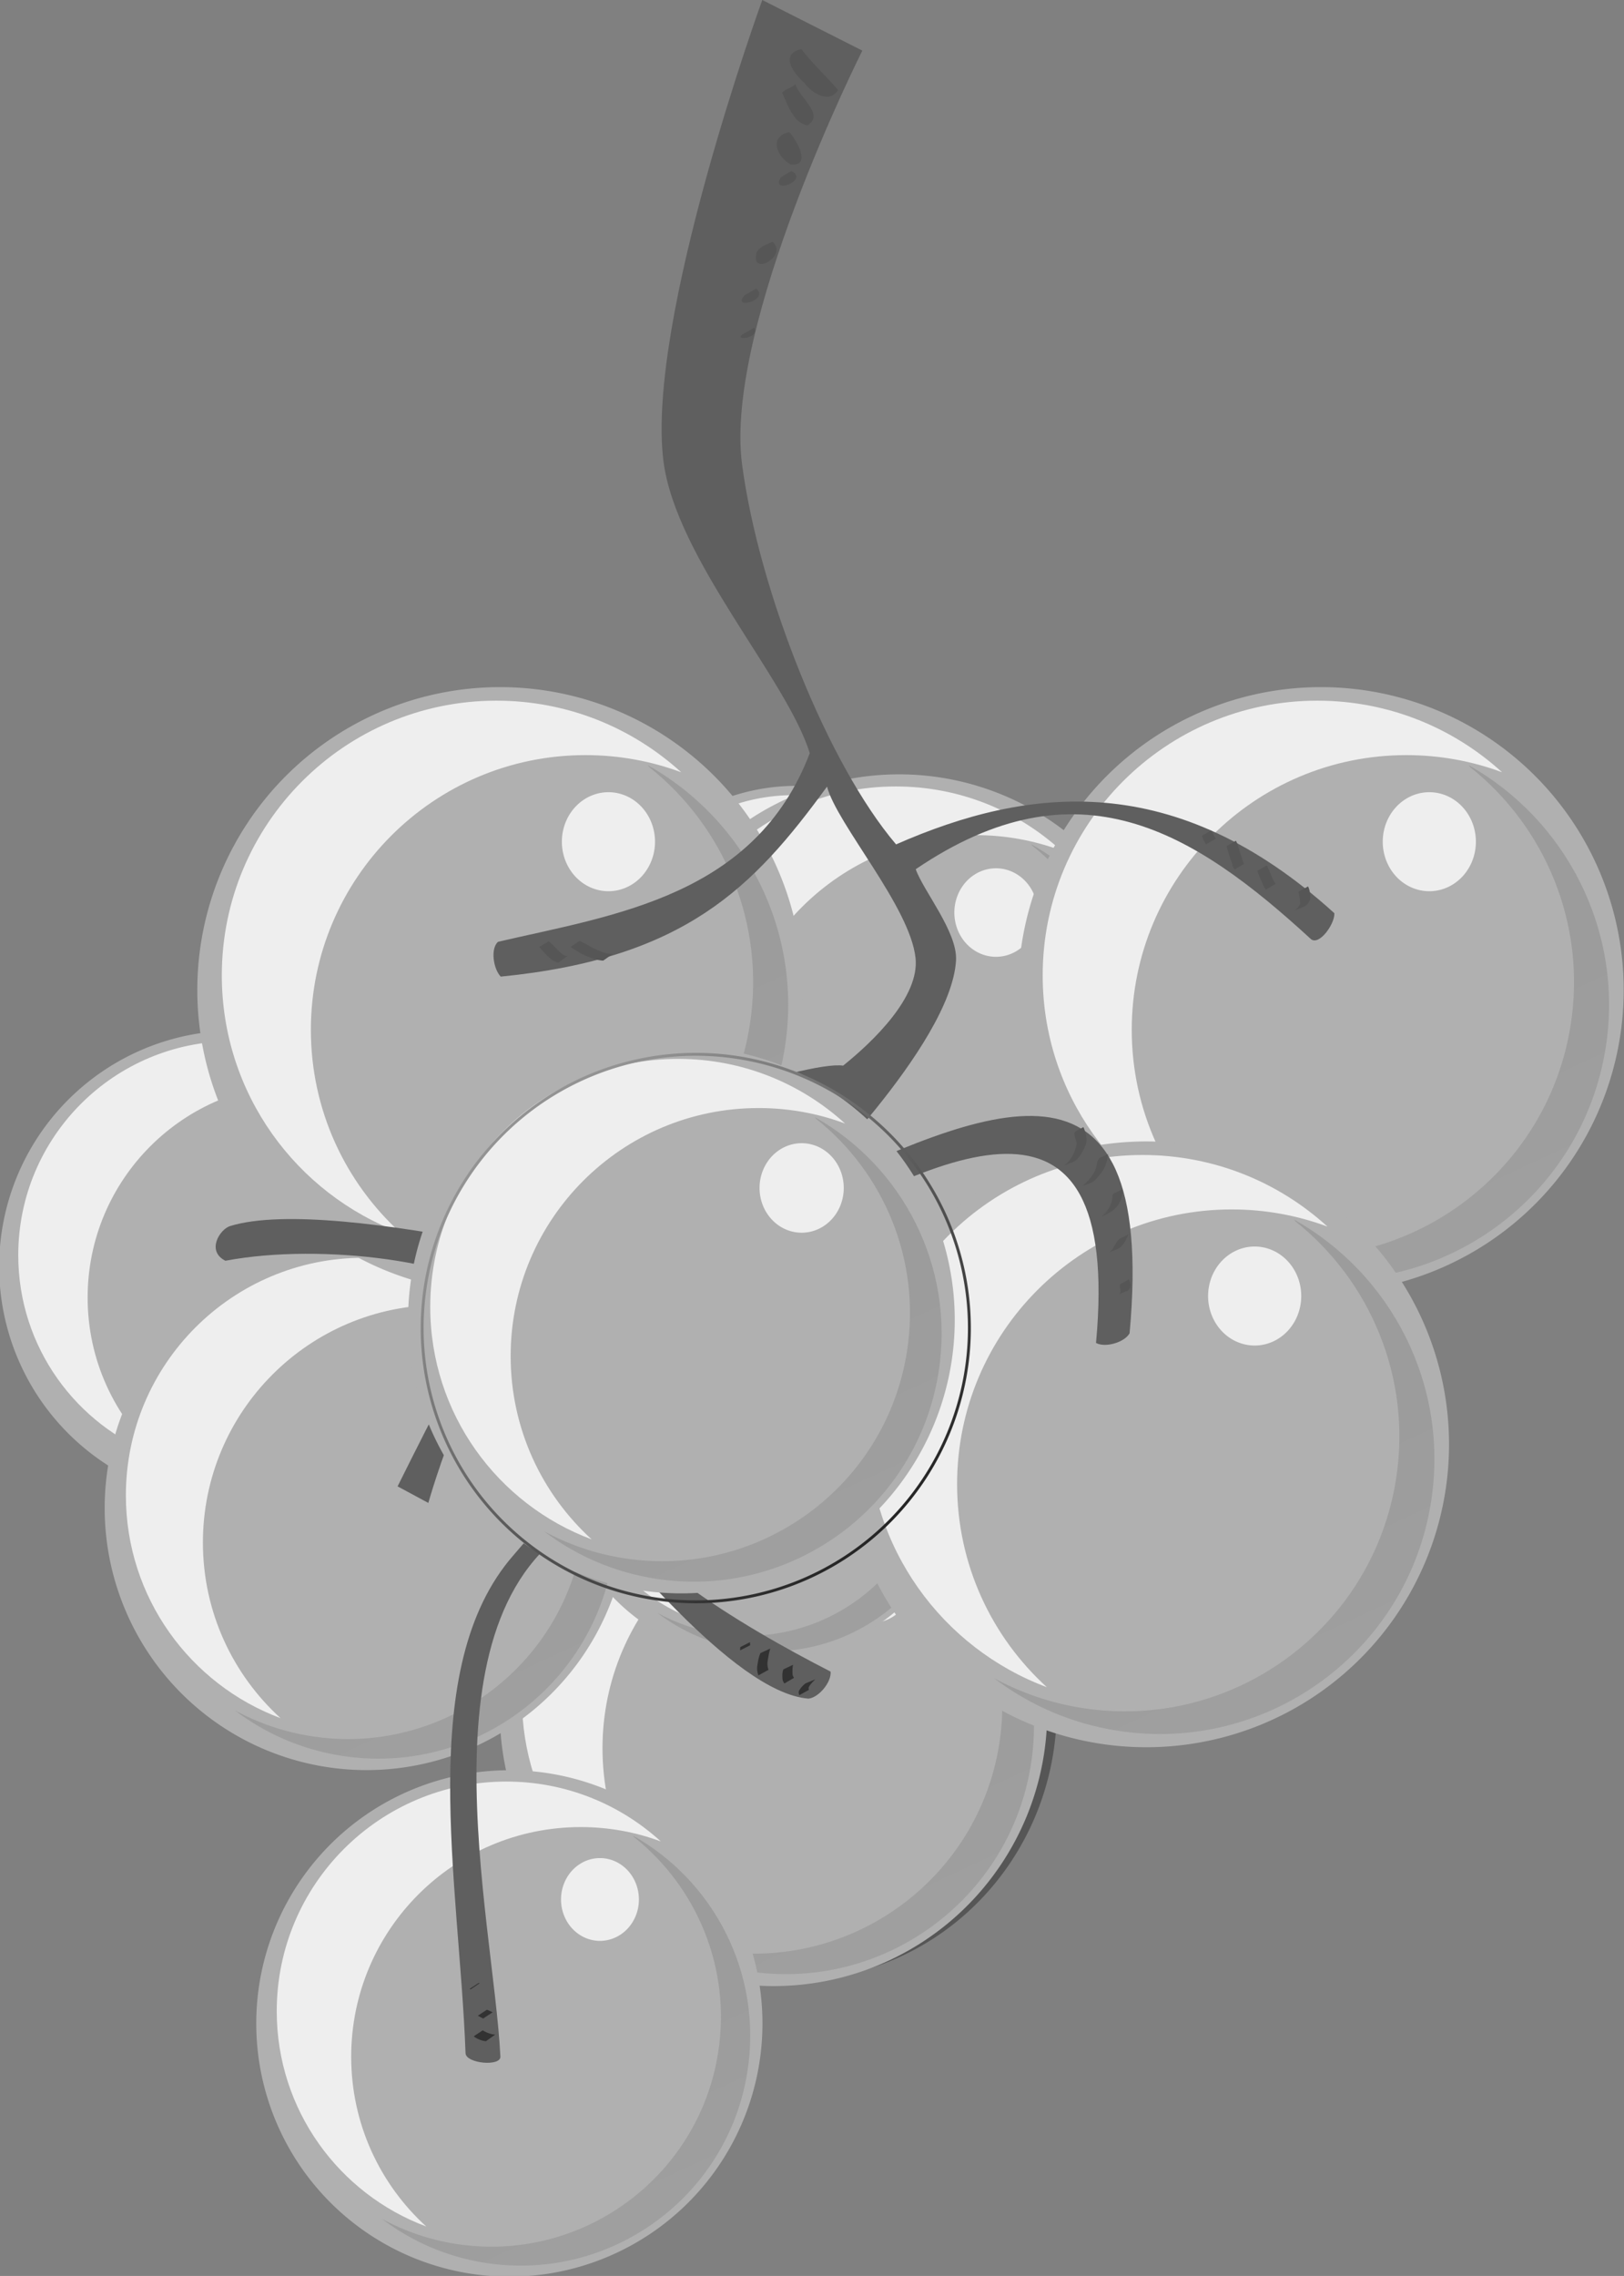 <svg xmlns:dc="http://purl.org/dc/elements/1.1/" xmlns:cc="http://creativecommons.org/ns#" xmlns:rdf="http://www.w3.org/1999/02/22-rdf-syntax-ns#" xmlns:svg="http://www.w3.org/2000/svg" xmlns="http://www.w3.org/2000/svg" xmlns:xlink="http://www.w3.org/1999/xlink" xmlns:sodipodi="http://sodipodi.sourceforge.net/DTD/sodipodi-0.dtd" xmlns:inkscape="http://www.inkscape.org/namespaces/inkscape" width="557.903" height="781.494" id="svg3305" sodipodi:version="0.32" inkscape:version="0.46" version="1.0" sodipodi:docname="grapes_green.svg" inkscape:output_extension="org.inkscape.output.svg.inkscape" inkscape:export-filename="/home/roger/mis-dibujos/open/uploaded/grapes_green.png" inkscape:export-xdpi="60" inkscape:export-ydpi="60"><rect width="100%" height="100%" fill="#808080" stroke="none"/><defs id="defs3"><radialGradient inkscape:collect="always" xlink:href="#linearGradient9695" id="radialGradient10091" gradientUnits="userSpaceOnUse" gradientTransform="matrix(1,0,0,1.062,0,-9.085)" cx="-306" cy="145.362" fx="-306" fy="145.362" r="16"/><linearGradient inkscape:collect="always" xlink:href="#linearGradient9814" id="linearGradient10089" gradientUnits="userSpaceOnUse" gradientTransform="translate(-0.755,0.755)" x1="-287.563" y1="817.067" x2="-330.636" y2="724.196"/><linearGradient inkscape:collect="always" xlink:href="#linearGradient4892" id="linearGradient10087" gradientUnits="userSpaceOnUse" gradientTransform="translate(-208.293,-394.636)" x1="-238.254" y1="1034.704" x2="-157.404" y2="1093.891"/><linearGradient inkscape:collect="always" xlink:href="#linearGradient9814" id="linearGradient10317" gradientUnits="userSpaceOnUse" gradientTransform="translate(-0.755,0.755)" x1="-287.563" y1="817.067" x2="-330.636" y2="724.196"/><linearGradient inkscape:collect="always" xlink:href="#linearGradient4892" id="linearGradient10315" gradientUnits="userSpaceOnUse" gradientTransform="translate(-208.293,-394.636)" x1="-238.254" y1="1034.704" x2="-157.404" y2="1093.891"/><linearGradient inkscape:collect="always" xlink:href="#linearGradient9814" id="linearGradient10313" gradientUnits="userSpaceOnUse" gradientTransform="translate(-0.755,0.755)" x1="-287.563" y1="817.067" x2="-330.636" y2="724.196"/><linearGradient inkscape:collect="always" xlink:href="#linearGradient4892" id="linearGradient10311" gradientUnits="userSpaceOnUse" gradientTransform="translate(-208.293,-394.636)" x1="-238.254" y1="1034.704" x2="-157.404" y2="1093.891"/><linearGradient inkscape:collect="always" xlink:href="#linearGradient9814" id="linearGradient10309" gradientUnits="userSpaceOnUse" gradientTransform="translate(-0.755,0.755)" x1="-287.563" y1="817.067" x2="-330.636" y2="724.196"/><linearGradient inkscape:collect="always" xlink:href="#linearGradient4892" id="linearGradient10307" gradientUnits="userSpaceOnUse" gradientTransform="translate(-208.293,-394.636)" x1="-238.254" y1="1034.704" x2="-157.404" y2="1093.891"/><linearGradient inkscape:collect="always" xlink:href="#linearGradient9814" id="linearGradient10305" gradientUnits="userSpaceOnUse" gradientTransform="translate(-0.755,0.755)" x1="-287.563" y1="817.067" x2="-330.636" y2="724.196"/><linearGradient inkscape:collect="always" xlink:href="#linearGradient4892" id="linearGradient10303" gradientUnits="userSpaceOnUse" gradientTransform="matrix(0.64,0,0,0.64,-88.386,-218.416)" x1="-238.254" y1="1034.704" x2="-157.404" y2="1093.891"/><radialGradient inkscape:collect="always" xlink:href="#linearGradient9695" id="radialGradient9903" gradientUnits="userSpaceOnUse" gradientTransform="matrix(1,0,0,1.062,0,-9.085)" cx="-306" cy="145.362" fx="-306" fy="145.362" r="16"/><linearGradient inkscape:collect="always" xlink:href="#linearGradient9814" id="linearGradient9901" gradientUnits="userSpaceOnUse" gradientTransform="translate(-0.755,0.755)" x1="-287.563" y1="817.067" x2="-330.636" y2="724.196"/><linearGradient inkscape:collect="always" xlink:href="#linearGradient4892" id="linearGradient9899" gradientUnits="userSpaceOnUse" gradientTransform="translate(-208.293,-394.636)" x1="-238.254" y1="1034.704" x2="-157.404" y2="1093.891"/><linearGradient inkscape:collect="always" xlink:href="#linearGradient9814" id="linearGradient10121" gradientUnits="userSpaceOnUse" gradientTransform="translate(-0.755,0.755)" x1="-287.563" y1="817.067" x2="-330.636" y2="724.196"/><linearGradient inkscape:collect="always" xlink:href="#linearGradient4892" id="linearGradient10119" gradientUnits="userSpaceOnUse" gradientTransform="translate(-208.293,-394.636)" x1="-238.254" y1="1034.704" x2="-157.404" y2="1093.891"/><radialGradient inkscape:collect="always" xlink:href="#linearGradient9695" id="radialGradient10123" gradientUnits="userSpaceOnUse" gradientTransform="matrix(1,0,0,1.062,0,-9.085)" cx="-306" cy="145.362" fx="-306" fy="145.362" r="16"/><radialGradient inkscape:collect="always" xlink:href="#linearGradient9695" id="radialGradient9881" gradientUnits="userSpaceOnUse" gradientTransform="matrix(1,0,0,1.062,0,-9.085)" cx="-306" cy="145.362" fx="-306" fy="145.362" r="16"/><linearGradient inkscape:collect="always" xlink:href="#linearGradient9814" id="linearGradient9879" gradientUnits="userSpaceOnUse" gradientTransform="translate(-0.755,0.755)" x1="-287.563" y1="817.067" x2="-330.636" y2="724.196"/><linearGradient inkscape:collect="always" xlink:href="#linearGradient4892" id="linearGradient9877" gradientUnits="userSpaceOnUse" gradientTransform="translate(-208.293,-394.636)" x1="-238.254" y1="1034.704" x2="-157.404" y2="1093.891"/><radialGradient inkscape:collect="always" xlink:href="#linearGradient9695" id="radialGradient10107" gradientUnits="userSpaceOnUse" gradientTransform="matrix(1,0,0,1.062,0,-9.085)" cx="-306" cy="145.362" fx="-306" fy="145.362" r="16"/><linearGradient inkscape:collect="always" xlink:href="#linearGradient9814" id="linearGradient10105" gradientUnits="userSpaceOnUse" gradientTransform="translate(-0.755,0.755)" x1="-287.563" y1="817.067" x2="-330.636" y2="724.196"/><linearGradient inkscape:collect="always" xlink:href="#linearGradient4892" id="linearGradient10103" gradientUnits="userSpaceOnUse" gradientTransform="translate(-208.293,-394.636)" x1="-238.254" y1="1034.704" x2="-157.404" y2="1093.891"/><radialGradient inkscape:collect="always" xlink:href="#linearGradient9695" id="radialGradient10059" gradientUnits="userSpaceOnUse" gradientTransform="matrix(1,0,0,1.062,0,-9.085)" cx="-306" cy="145.362" fx="-306" fy="145.362" r="16"/><linearGradient inkscape:collect="always" xlink:href="#linearGradient9814" id="linearGradient10057" gradientUnits="userSpaceOnUse" gradientTransform="translate(-0.755,0.755)" x1="-287.563" y1="817.067" x2="-330.636" y2="724.196"/><linearGradient inkscape:collect="always" xlink:href="#linearGradient4892" id="linearGradient10055" gradientUnits="userSpaceOnUse" gradientTransform="translate(-208.293,-394.636)" x1="-238.254" y1="1034.704" x2="-157.404" y2="1093.891"/><radialGradient inkscape:collect="always" xlink:href="#linearGradient9695" id="radialGradient9865" gradientUnits="userSpaceOnUse" gradientTransform="matrix(1,0,0,1.062,0,-9.085)" cx="-306" cy="145.362" fx="-306" fy="145.362" r="16"/><linearGradient inkscape:collect="always" xlink:href="#linearGradient9814" id="linearGradient9863" gradientUnits="userSpaceOnUse" gradientTransform="translate(-0.755,0.755)" x1="-287.563" y1="817.067" x2="-330.636" y2="724.196"/><linearGradient inkscape:collect="always" xlink:href="#linearGradient4892" id="linearGradient9861" gradientUnits="userSpaceOnUse" gradientTransform="translate(-208.293,-394.636)" x1="-238.254" y1="1034.704" x2="-157.404" y2="1093.891"/><radialGradient inkscape:collect="always" xlink:href="#linearGradient9695" id="radialGradient10075" gradientUnits="userSpaceOnUse" gradientTransform="matrix(1,0,0,1.062,0,-9.085)" cx="-306" cy="145.362" fx="-306" fy="145.362" r="16"/><linearGradient inkscape:collect="always" xlink:href="#linearGradient9814" id="linearGradient10073" gradientUnits="userSpaceOnUse" gradientTransform="translate(-0.755,0.755)" x1="-287.563" y1="817.067" x2="-330.636" y2="724.196"/><linearGradient inkscape:collect="always" xlink:href="#linearGradient4892" id="linearGradient10071" gradientUnits="userSpaceOnUse" gradientTransform="translate(-208.293,-394.636)" x1="-238.254" y1="1034.704" x2="-157.404" y2="1093.891"/><filter inkscape:collect="always" id="filter10373"><feGaussianBlur inkscape:collect="always" stdDeviation="6.944" id="feGaussianBlur10375"/></filter><linearGradient id="linearGradient10377"><stop offset="0" id="stop10379" stop-color="#1b1b1b"/><stop offset="1" id="stop10381" stop-color="#939393"/></linearGradient><linearGradient inkscape:collect="always" xlink:href="#linearGradient10377" id="linearGradient10466" gradientUnits="userSpaceOnUse" x1="-266" y1="772.362" x2="-396" y2="628.362"/><linearGradient inkscape:collect="always" id="linearGradient9695"><stop offset="0" id="stop9697" stop-color="#eeeeee"/><stop offset="1" id="stop9699" stop-color="#eeeeee"/></linearGradient><radialGradient inkscape:collect="always" xlink:href="#linearGradient9695" id="radialGradient10464" gradientUnits="userSpaceOnUse" gradientTransform="matrix(1,0,0,1.062,0,-9.085)" cx="-306" cy="145.362" fx="-306" fy="145.362" r="16"/><filter inkscape:collect="always" id="filter9838"><feGaussianBlur inkscape:collect="always" stdDeviation="2.735" id="feGaussianBlur9840"/></filter><linearGradient inkscape:collect="always" id="linearGradient9814"><stop offset="0" id="stop9816" stop-color="#a0a0a0"/><stop offset="1" id="stop9818" stop-color="#9c9c9c"/></linearGradient><linearGradient inkscape:collect="always" xlink:href="#linearGradient9814" id="linearGradient10462" gradientUnits="userSpaceOnUse" gradientTransform="translate(-0.755,0.755)" x1="-287.563" y1="817.067" x2="-330.636" y2="724.196"/><linearGradient inkscape:collect="always" id="linearGradient4892"><stop offset="0" id="stop4894" stop-color="#eeeeee"/><stop offset="1" id="stop4896" stop-color="#eeeeee"/></linearGradient><linearGradient inkscape:collect="always" xlink:href="#linearGradient4892" id="linearGradient10460" gradientUnits="userSpaceOnUse" gradientTransform="translate(-208.293,-394.636)" x1="-238.254" y1="1034.704" x2="-157.404" y2="1093.891"/><inkscape:perspective sodipodi:type="inkscape:persp3d" inkscape:vp_x="0 : 526.18109 : 1" inkscape:vp_y="0 : 1000 : 0" inkscape:vp_z="744.09448 : 526.18109 : 1" inkscape:persp3d-origin="372.04724 : 350.78739 : 1" id="perspective3311"/></defs><sodipodi:namedview inkscape:document-units="mm" id="base" pagecolor="#ffffff" bordercolor="#666666" borderopacity="1.0" inkscape:pageopacity="0.0" inkscape:pageshadow="2" inkscape:zoom="0.35" inkscape:cx="64.953884" inkscape:cy="407.06482" inkscape:current-layer="layer1" showgrid="false" inkscape:window-width="1272" inkscape:window-height="944" inkscape:window-x="0" inkscape:window-y="0"/><g inkscape:label="Layer 1" inkscape:groupmode="layer" id="layer1" transform="translate(-143.905,-84.472)"><path sodipodi:type="arc" id="path10470" sodipodi:cx="585" sodipodi:cy="899.36218" sodipodi:rx="91" sodipodi:ry="93" d="M 676,899.362 A 91,93 0 1 1 494,899.362 A 91,93 0 1 1 676,899.362 z" transform="translate(-169.072,-227.871)" fill="#565656" stroke="none"/><g transform="matrix(0.904,0,0,0.904,732.578,513.049)" id="g10077"><path transform="matrix(0.937,0,0,0.937,-52.708,-574.59)" sodipodi:type="arc" id="path10079" sodipodi:cx="-325" sodipodi:cy="801.36218" sodipodi:rx="111" sodipodi:ry="111" d="M -214,801.362 A 111,111 0 1 1 -436,801.362 A 111,111 0 1 1 -214,801.362 z" fill="#b0b0b0" stroke="none"/><path id="path10081" d="M -357.617,601.739 C -413.19,601.739 -458.293,646.842 -458.293,702.415 C -458.293,745.638 -431.008,782.509 -392.735,796.77 C -412.948,778.353 -425.641,751.849 -425.641,722.369 C -425.641,666.796 -380.538,621.693 -324.965,621.693 C -312.615,621.693 -300.784,623.91 -289.848,627.985 C -307.74,611.683 -331.524,601.739 -357.617,601.739 z" transform="matrix(0.937,0,0,0.937,-23.402,-486.9)" fill="url(#linearGradient10087)" stroke="none"/><path id="path10083" d="M -302.13,625.395 C -301.94,625.631 -301.75,625.858 -301.562,626.096 C -274.185,647.889 -258.933,683.366 -264.69,720.397 C -273.227,775.31 -324.732,812.956 -379.646,804.419 C -391.363,802.598 -402.284,798.79 -412.147,793.441 C -399.278,803.221 -383.882,810.072 -366.799,812.728 C -311.885,821.265 -260.38,783.619 -251.843,728.705 C -245.203,685.995 -266.501,645.367 -302.13,625.395 z" transform="matrix(0.937,0,0,0.937,-23.402,-486.9)" fill="url(#linearGradient10089)" stroke="none"/><path transform="translate(-14,-20)" d="M -290,145.362 A 16,17 0 1 1 -322,145.362 A 16,17 0 1 1 -290,145.362 z" sodipodi:ry="17" sodipodi:rx="16" sodipodi:cy="145.36218" sodipodi:cx="-306" id="path10085" sodipodi:type="arc" fill="url(#radialGradient10091)" stroke="none"/></g><g id="g10286" transform="translate(654.928,14.129)"><path transform="matrix(0.64,0,0,0.64,26.887,-29.695)" sodipodi:type="arc" id="path9955" sodipodi:cx="-325" sodipodi:cy="801.36218" sodipodi:rx="111" sodipodi:ry="111" d="M -214,801.362 A 111,111 0 1 1 -436,801.362 A 111,111 0 1 1 -214,801.362 z" fill="#b0b0b0" stroke="none"/><path id="path9957" d="M -183.969,419.368 C -219.542,419.368 -248.412,448.238 -248.412,483.811 C -248.412,511.478 -230.947,535.08 -206.448,544.208 C -219.387,532.419 -227.512,515.454 -227.512,496.583 C -227.512,461.011 -198.642,432.14 -163.069,432.14 C -155.164,432.14 -147.59,433.56 -140.59,436.168 C -152.043,425.733 -167.267,419.368 -183.969,419.368 z" fill="url(#linearGradient10303)" stroke="none"/><path id="path9959" d="M -302.13,625.395 C -301.94,625.631 -301.75,625.858 -301.562,626.096 C -274.185,647.889 -258.933,683.366 -264.69,720.397 C -273.227,775.31 -324.732,812.956 -379.646,804.419 C -391.363,802.598 -402.284,798.79 -412.147,793.441 C -399.278,803.221 -383.882,810.072 -366.799,812.728 C -311.885,821.265 -260.38,783.619 -251.843,728.705 C -245.203,685.995 -266.501,645.367 -302.13,625.395 z" transform="matrix(0.64,0,0,0.64,44.943,34.192)" fill="url(#linearGradient10305)" stroke="none"/><g id="g9905" transform="matrix(0.684,0,0,0.684,6.915,290.743)"><path transform="matrix(0.937,0,0,0.937,-52.708,-574.59)" sodipodi:type="arc" id="path9907" sodipodi:cx="-325" sodipodi:cy="801.36218" sodipodi:rx="111" sodipodi:ry="111" d="M -214,801.362 A 111,111 0 1 1 -436,801.362 A 111,111 0 1 1 -214,801.362 z" fill="#b0b0b0" stroke="none"/><path id="path9909" d="M -357.617,601.739 C -413.19,601.739 -458.293,646.842 -458.293,702.415 C -458.293,745.638 -431.008,782.509 -392.735,796.77 C -412.948,778.353 -425.641,751.849 -425.641,722.369 C -425.641,666.796 -380.538,621.693 -324.965,621.693 C -312.615,621.693 -300.784,623.91 -289.848,627.985 C -307.74,611.683 -331.524,601.739 -357.617,601.739 z" transform="matrix(0.937,0,0,0.937,-23.402,-486.9)" fill="url(#linearGradient10307)" stroke="none"/><path id="path9911" d="M -302.13,625.395 C -301.94,625.631 -301.75,625.858 -301.562,626.096 C -274.185,647.889 -258.933,683.366 -264.69,720.397 C -273.227,775.31 -324.732,812.956 -379.646,804.419 C -391.363,802.598 -402.284,798.79 -412.147,793.441 C -399.278,803.221 -383.882,810.072 -366.799,812.728 C -311.885,821.265 -260.38,783.619 -251.843,728.705 C -245.203,685.995 -266.501,645.367 -302.13,625.395 z" transform="matrix(0.937,0,0,0.937,-23.402,-486.9)" fill="url(#linearGradient10309)" stroke="none"/></g><g transform="matrix(0.684,0,0,0.684,-4.935,448.741)" id="g9921"><path d="M -214,801.362 A 111,111 0 1 1 -436,801.362 A 111,111 0 1 1 -214,801.362 z" sodipodi:ry="111" sodipodi:rx="111" sodipodi:cy="801.36218" sodipodi:cx="-325" id="path9923" sodipodi:type="arc" transform="matrix(0.937,0,0,0.937,-52.708,-574.59)" fill="#b0b0b0" stroke="none"/><path transform="matrix(0.937,0,0,0.937,-23.402,-486.9)" d="M -357.617,601.739 C -413.19,601.739 -458.293,646.842 -458.293,702.415 C -458.293,745.638 -431.008,782.509 -392.735,796.77 C -412.948,778.353 -425.641,751.849 -425.641,722.369 C -425.641,666.796 -380.538,621.693 -324.965,621.693 C -312.615,621.693 -300.784,623.91 -289.848,627.985 C -307.74,611.683 -331.524,601.739 -357.617,601.739 z" id="path9925" fill="url(#linearGradient10311)" stroke="none"/><path transform="matrix(0.937,0,0,0.937,-23.402,-486.9)" d="M -302.13,625.395 C -301.94,625.631 -301.75,625.858 -301.562,626.096 C -274.185,647.889 -258.933,683.366 -264.69,720.397 C -273.227,775.31 -324.732,812.956 -379.646,804.419 C -391.363,802.598 -402.284,798.79 -412.147,793.441 C -399.278,803.221 -383.882,810.072 -366.799,812.728 C -311.885,821.265 -260.38,783.619 -251.843,728.705 C -245.203,685.995 -266.501,645.367 -302.13,625.395 z" id="path9927" fill="url(#linearGradient10313)" stroke="none"/></g><g transform="matrix(0.684,0,0,0.684,102.989,414.217)" id="g9937"><path d="M -214,801.362 A 111,111 0 1 1 -436,801.362 A 111,111 0 1 1 -214,801.362 z" sodipodi:ry="111" sodipodi:rx="111" sodipodi:cy="801.36218" sodipodi:cx="-325" id="path9939" sodipodi:type="arc" transform="matrix(0.937,0,0,0.937,-52.708,-574.59)" fill="#b0b0b0" stroke="none"/><path transform="matrix(0.937,0,0,0.937,-23.402,-486.9)" d="M -357.617,601.739 C -413.19,601.739 -458.293,646.842 -458.293,702.415 C -458.293,745.638 -431.008,782.509 -392.735,796.77 C -412.948,778.353 -425.641,751.849 -425.641,722.369 C -425.641,666.796 -380.538,621.693 -324.965,621.693 C -312.615,621.693 -300.784,623.91 -289.848,627.985 C -307.74,611.683 -331.524,601.739 -357.617,601.739 z" id="path9941" fill="url(#linearGradient10315)" stroke="none"/><path transform="matrix(0.937,0,0,0.937,-23.402,-486.9)" d="M -302.13,625.395 C -301.94,625.631 -301.75,625.858 -301.562,626.096 C -274.185,647.889 -258.933,683.366 -264.69,720.397 C -273.227,775.31 -324.732,812.956 -379.646,804.419 C -391.363,802.598 -402.284,798.79 -412.147,793.441 C -399.278,803.221 -383.882,810.072 -366.799,812.728 C -311.885,821.265 -260.38,783.619 -251.843,728.705 C -245.203,685.995 -266.501,645.367 -302.13,625.395 z" id="path9943" fill="url(#linearGradient10317)" stroke="none"/></g></g><g transform="matrix(0.894,0,0,0.894,772.144,285.741)" id="g9889"><path d="M -214,801.362 A 111,111 0 1 1 -436,801.362 A 111,111 0 1 1 -214,801.362 z" sodipodi:ry="111" sodipodi:rx="111" sodipodi:cy="801.36218" sodipodi:cx="-325" id="path9891" sodipodi:type="arc" transform="matrix(0.937,0,0,0.937,-52.708,-574.59)" fill="#b0b0b0" stroke="none"/><path transform="matrix(0.937,0,0,0.937,-23.402,-486.9)" d="M -357.617,601.739 C -413.19,601.739 -458.293,646.842 -458.293,702.415 C -458.293,745.638 -431.008,782.509 -392.735,796.77 C -412.948,778.353 -425.641,751.849 -425.641,722.369 C -425.641,666.796 -380.538,621.693 -324.965,621.693 C -312.615,621.693 -300.784,623.91 -289.848,627.985 C -307.74,611.683 -331.524,601.739 -357.617,601.739 z" id="path9893" fill="url(#linearGradient9899)" stroke="none"/><path transform="matrix(0.937,0,0,0.937,-23.402,-486.9)" d="M -302.13,625.395 C -301.94,625.631 -301.75,625.858 -301.562,626.096 C -274.185,647.889 -258.933,683.366 -264.69,720.397 C -273.227,775.31 -324.732,812.956 -379.646,804.419 C -391.363,802.598 -402.284,798.79 -412.147,793.441 C -399.278,803.221 -383.882,810.072 -366.799,812.728 C -311.885,821.265 -260.38,783.619 -251.843,728.705 C -245.203,685.995 -266.501,645.367 -302.13,625.395 z" id="path9895" fill="url(#linearGradient9901)" stroke="none"/><path sodipodi:type="arc" id="path9897" sodipodi:cx="-306" sodipodi:cy="145.36218" sodipodi:rx="16" sodipodi:ry="17" d="M -290,145.362 A 16,17 0 1 1 -322,145.362 A 16,17 0 1 1 -290,145.362 z" transform="translate(-14,-20)" fill="url(#radialGradient9903)" stroke="none"/></g><g id="g10109" transform="matrix(0.779,0,0,0.779,502.924,382.045)"><path sodipodi:type="arc" id="path10117" sodipodi:cx="-306" sodipodi:cy="145.36218" sodipodi:rx="16" sodipodi:ry="17" d="M -290,145.362 A 16,17 0 1 1 -322,145.362 A 16,17 0 1 1 -290,145.362 z" transform="translate(-14,-20)" fill="url(#radialGradient10123)" stroke="none"/><path d="M -214,801.362 A 111,111 0 1 1 -436,801.362 A 111,111 0 1 1 -214,801.362 z" sodipodi:ry="111" sodipodi:rx="111" sodipodi:cy="801.36218" sodipodi:cx="-325" id="path10111" sodipodi:type="arc" transform="matrix(0.937,0,0,0.937,-52.708,-574.59)" fill="#b0b0b0" stroke="none"/><path transform="matrix(0.937,0,0,0.937,-23.402,-486.9)" d="M -357.617,601.739 C -413.19,601.739 -458.293,646.842 -458.293,702.415 C -458.293,745.638 -431.008,782.509 -392.735,796.77 C -412.948,778.353 -425.641,751.849 -425.641,722.369 C -425.641,666.796 -380.538,621.693 -324.965,621.693 C -312.615,621.693 -300.784,623.91 -289.848,627.985 C -307.74,611.683 -331.524,601.739 -357.617,601.739 z" id="path10113" fill="url(#linearGradient10119)" stroke="none"/><path transform="matrix(0.937,0,0,0.937,-20.834,-484.332)" d="M -302.13,625.395 C -301.94,625.631 -301.75,625.858 -301.562,626.096 C -274.185,647.889 -258.933,683.366 -264.69,720.397 C -273.227,775.31 -324.732,812.956 -379.646,804.419 C -391.363,802.598 -402.284,798.79 -412.147,793.441 C -399.278,803.221 -383.882,810.072 -366.799,812.728 C -311.885,821.265 -260.38,783.619 -251.843,728.705 C -245.203,685.995 -266.501,645.367 -302.13,625.395 z" id="path10115" fill="url(#linearGradient10121)" stroke="none"/></g><g transform="translate(954.928,248.129)" id="g9867"><path transform="matrix(0.937,0,0,0.937,-52.708,-574.59)" sodipodi:type="arc" id="path9869" sodipodi:cx="-325" sodipodi:cy="801.36218" sodipodi:rx="111" sodipodi:ry="111" d="M -214,801.362 A 111,111 0 1 1 -436,801.362 A 111,111 0 1 1 -214,801.362 z" fill="#b0b0b0" stroke="none"/><path id="path9871" d="M -357.617,601.739 C -413.19,601.739 -458.293,646.842 -458.293,702.415 C -458.293,745.638 -431.008,782.509 -392.735,796.77 C -412.948,778.353 -425.641,751.849 -425.641,722.369 C -425.641,666.796 -380.538,621.693 -324.965,621.693 C -312.615,621.693 -300.784,623.91 -289.848,627.985 C -307.74,611.683 -331.524,601.739 -357.617,601.739 z" transform="matrix(0.937,0,0,0.937,-23.402,-486.9)" fill="url(#linearGradient9877)" stroke="none"/><path id="path9873" d="M -302.13,625.395 C -301.94,625.631 -301.75,625.858 -301.562,626.096 C -274.185,647.889 -258.933,683.366 -264.69,720.397 C -273.227,775.31 -324.732,812.956 -379.646,804.419 C -391.363,802.598 -402.284,798.79 -412.147,793.441 C -399.278,803.221 -383.882,810.072 -366.799,812.728 C -311.885,821.265 -260.38,783.619 -251.843,728.705 C -245.203,685.995 -266.501,645.367 -302.13,625.395 z" transform="matrix(0.937,0,0,0.937,-23.402,-486.9)" fill="url(#linearGradient9879)" stroke="none"/><path transform="translate(-14,-20)" d="M -290,145.362 A 16,17 0 1 1 -322,145.362 A 16,17 0 1 1 -290,145.362 z" sodipodi:ry="17" sodipodi:rx="16" sodipodi:cy="145.36218" sodipodi:cx="-306" id="path9875" sodipodi:type="arc" fill="url(#radialGradient9881)" stroke="none"/></g><g transform="matrix(0.865,0,0,0.865,578.839,449.817)" id="g10093"><path transform="matrix(0.937,0,0,0.937,-52.708,-574.59)" sodipodi:type="arc" id="path10095" sodipodi:cx="-325" sodipodi:cy="801.36218" sodipodi:rx="111" sodipodi:ry="111" d="M -214,801.362 A 111,111 0 1 1 -436,801.362 A 111,111 0 1 1 -214,801.362 z" fill="#b0b0b0" stroke="none"/><path id="path10097" d="M -357.617,601.739 C -413.19,601.739 -458.293,646.842 -458.293,702.415 C -458.293,745.638 -431.008,782.509 -392.735,796.77 C -412.948,778.353 -425.641,751.849 -425.641,722.369 C -425.641,666.796 -380.538,621.693 -324.965,621.693 C -312.615,621.693 -300.784,623.91 -289.848,627.985 C -307.74,611.683 -331.524,601.739 -357.617,601.739 z" transform="matrix(0.937,0,0,0.937,-23.402,-486.9)" fill="url(#linearGradient10103)" stroke="none"/><path id="path10099" d="M -302.13,625.395 C -301.94,625.631 -301.75,625.858 -301.562,626.096 C -274.185,647.889 -258.933,683.366 -264.69,720.397 C -273.227,775.31 -324.732,812.956 -379.646,804.419 C -391.363,802.598 -402.284,798.79 -412.147,793.441 C -399.278,803.221 -383.882,810.072 -366.799,812.728 C -311.885,821.265 -260.38,783.619 -251.843,728.705 C -245.203,685.995 -266.501,645.367 -302.13,625.395 z" transform="matrix(0.937,0,0,0.937,-23.402,-486.9)" fill="url(#linearGradient10105)" stroke="none"/><path transform="translate(-14,-20)" d="M -290,145.362 A 16,17 0 1 1 -322,145.362 A 16,17 0 1 1 -290,145.362 z" sodipodi:ry="17" sodipodi:rx="16" sodipodi:cy="145.36218" sodipodi:cx="-306" id="path10101" sodipodi:type="arc" fill="url(#radialGradient10107)" stroke="none"/></g><g id="g10045" transform="matrix(0.836,0,0,0.836,617.534,631.893)"><path d="M -214,801.362 A 111,111 0 1 1 -436,801.362 A 111,111 0 1 1 -214,801.362 z" sodipodi:ry="111" sodipodi:rx="111" sodipodi:cy="801.36218" sodipodi:cx="-325" id="path10047" sodipodi:type="arc" transform="matrix(0.937,0,0,0.937,-52.708,-574.59)" fill="#b0b0b0" stroke="none"/><path transform="matrix(0.937,0,0,0.937,-23.402,-486.9)" d="M -357.617,601.739 C -413.19,601.739 -458.293,646.842 -458.293,702.415 C -458.293,745.638 -431.008,782.509 -392.735,796.77 C -412.948,778.353 -425.641,751.849 -425.641,722.369 C -425.641,666.796 -380.538,621.693 -324.965,621.693 C -312.615,621.693 -300.784,623.91 -289.848,627.985 C -307.74,611.683 -331.524,601.739 -357.617,601.739 z" id="path10049" fill="url(#linearGradient10055)" stroke="none"/><path transform="matrix(0.937,0,0,0.937,-23.402,-486.9)" d="M -302.13,625.395 C -301.94,625.631 -301.75,625.858 -301.562,626.096 C -274.185,647.889 -258.933,683.366 -264.69,720.397 C -273.227,775.31 -324.732,812.956 -379.646,804.419 C -391.363,802.598 -402.284,798.79 -412.147,793.441 C -399.278,803.221 -383.882,810.072 -366.799,812.728 C -311.885,821.265 -260.38,783.619 -251.843,728.705 C -245.203,685.995 -266.501,645.367 -302.13,625.395 z" id="path10051" fill="url(#linearGradient10057)" stroke="none"/><path sodipodi:type="arc" id="path10053" sodipodi:cx="-306" sodipodi:cy="145.36218" sodipodi:rx="16" sodipodi:ry="17" d="M -290,145.362 A 16,17 0 1 1 -322,145.362 A 16,17 0 1 1 -290,145.362 z" transform="translate(-14,-20)" fill="url(#radialGradient10059)" stroke="none"/></g><g id="g9851" transform="translate(672.928,248.129)"><path d="M -214,801.362 A 111,111 0 1 1 -436,801.362 A 111,111 0 1 1 -214,801.362 z" sodipodi:ry="111" sodipodi:rx="111" sodipodi:cy="801.36218" sodipodi:cx="-325" id="path9853" sodipodi:type="arc" transform="matrix(0.937,0,0,0.937,-52.708,-574.59)" fill="#b0b0b0" stroke="none"/><path transform="matrix(0.937,0,0,0.937,-23.402,-486.9)" d="M -357.617,601.739 C -413.19,601.739 -458.293,646.842 -458.293,702.415 C -458.293,745.638 -431.008,782.509 -392.735,796.77 C -412.948,778.353 -425.641,751.849 -425.641,722.369 C -425.641,666.796 -380.538,621.693 -324.965,621.693 C -312.615,621.693 -300.784,623.91 -289.848,627.985 C -307.74,611.683 -331.524,601.739 -357.617,601.739 z" id="path9855" fill="url(#linearGradient9861)" stroke="none"/><path transform="matrix(0.937,0,0,0.937,-23.402,-486.9)" d="M -302.13,625.395 C -301.94,625.631 -301.75,625.858 -301.562,626.096 C -274.185,647.889 -258.933,683.366 -264.69,720.397 C -273.227,775.31 -324.732,812.956 -379.646,804.419 C -391.363,802.598 -402.284,798.79 -412.147,793.441 C -399.278,803.221 -383.882,810.072 -366.799,812.728 C -311.885,821.265 -260.38,783.619 -251.843,728.705 C -245.203,685.995 -266.501,645.367 -302.13,625.395 z" id="path9857" fill="url(#linearGradient9863)" stroke="none"/><path sodipodi:type="arc" id="path9859" sodipodi:cx="-306" sodipodi:cy="145.36218" sodipodi:rx="16" sodipodi:ry="17" d="M -290,145.362 A 16,17 0 1 1 -322,145.362 A 16,17 0 1 1 -290,145.362 z" transform="translate(-14,-20)" fill="url(#radialGradient9865)" stroke="none"/></g><g id="g10061" transform="translate(894.928,404.129)"><path d="M -214,801.362 A 111,111 0 1 1 -436,801.362 A 111,111 0 1 1 -214,801.362 z" sodipodi:ry="111" sodipodi:rx="111" sodipodi:cy="801.36218" sodipodi:cx="-325" id="path10063" sodipodi:type="arc" transform="matrix(0.937,0,0,0.937,-52.708,-574.59)" fill="#b0b0b0" stroke="none"/><path transform="matrix(0.937,0,0,0.937,-23.402,-486.9)" d="M -357.617,601.739 C -413.19,601.739 -458.293,646.842 -458.293,702.415 C -458.293,745.638 -431.008,782.509 -392.735,796.77 C -412.948,778.353 -425.641,751.849 -425.641,722.369 C -425.641,666.796 -380.538,621.693 -324.965,621.693 C -312.615,621.693 -300.784,623.91 -289.848,627.985 C -307.74,611.683 -331.524,601.739 -357.617,601.739 z" id="path10065" fill="url(#linearGradient10071)" stroke="none"/><path transform="matrix(0.937,0,0,0.937,-23.402,-486.9)" d="M -302.13,625.395 C -301.94,625.631 -301.75,625.858 -301.562,626.096 C -274.185,647.889 -258.933,683.366 -264.69,720.397 C -273.227,775.31 -324.732,812.956 -379.646,804.419 C -391.363,802.598 -402.284,798.79 -412.147,793.441 C -399.278,803.221 -383.882,810.072 -366.799,812.728 C -311.885,821.265 -260.38,783.619 -251.843,728.705 C -245.203,685.995 -266.501,645.367 -302.13,625.395 z" id="path10067" fill="url(#linearGradient10073)" stroke="none"/><path sodipodi:type="arc" id="path10069" sodipodi:cx="-306" sodipodi:cy="145.36218" sodipodi:rx="16" sodipodi:ry="17" d="M -290,145.362 A 16,17 0 1 1 -322,145.362 A 16,17 0 1 1 -290,145.362 z" transform="translate(-14,-20)" fill="url(#radialGradient10075)" stroke="none"/></g><path sodipodi:nodetypes="csccccscsscccccccccssccccccccccsccccscc" id="path10195" d="M 405.772,84.472 C 405.772,84.472 365.686,194.669 371.834,242.879 C 376.09,276.242 414.316,317.731 422.084,343.097 C 403.396,392.175 355.121,398.582 315.022,407.847 C 312.292,410.195 313.414,417.238 315.928,419.816 C 379.226,413.543 402.736,389.255 428.022,354.566 C 431.37,367.431 456.572,395.852 458.428,413.441 C 459.83,426.727 443.968,442.011 433.553,450.379 C 421.025,448.536 350.912,471.305 335.897,488.879 C 333.56,491.614 338.153,502.92 340.303,500.035 C 349.9,487.156 405.288,460.167 421.741,467.91 C 412.77,482.341 390.717,522.398 382.209,526.629 C 372.551,525.915 259.452,494.222 222.928,505.472 C 219.484,506.533 214.658,514.016 221.334,517.379 C 255.373,510.952 303.681,518.261 315.584,529.879 C 309.871,535.451 280.491,594.847 280.491,594.847 L 291.053,600.535 C 291.053,600.535 307.358,542.256 328.303,531.566 C 340.467,526.239 337.505,526.322 374.741,537.722 C 376.466,545.942 337.681,598.696 320.397,618.379 C 286.37,657.127 301.706,731.014 303.834,789.472 C 303.966,793.075 316.126,794.157 315.803,790.566 C 313.491,743.062 286.119,635.15 346.216,605.545 C 354.02,611.228 395.265,665.614 421.622,667.732 C 425.209,667.384 429.595,662.038 429.247,658.451 C 398.452,642.716 353.341,615.706 352.966,595.545 C 358.332,579.151 404.616,514.816 404.616,514.816 L 405.022,515.16 C 466.956,480.35 529.474,447.877 520.428,545.597 C 523.576,547.343 530.214,545.433 531.959,542.285 C 541.618,436.856 482.032,465.181 418.022,494.91 C 418.022,494.91 470.649,443.376 472.334,414.254 C 472.897,404.53 461.091,390.349 458.489,382.935 C 514.14,345.156 553.867,369.812 594.334,407.004 C 597.231,409.14 602.518,401.628 602.303,398.035 C 547.674,348.473 497.251,354.414 451.741,374.41 C 428.356,346.966 404.702,287.88 398.84,243.992 C 392.492,196.463 440.149,101.853 440.149,101.853 L 405.772,84.472 z" fill="#5f5f5f" stroke="none"/><g id="g10433" transform="translate(206.928,-9.871)"><g transform="matrix(0.904,0,0,0.904,49.65,384.92)" id="g9845"/><g id="g10453" transform="translate(444,4)"><path transform="matrix(0.846,0,0,0.846,2.013,-134.396)" sodipodi:type="arc" id="path9646" sodipodi:cx="-325" sodipodi:cy="801.36218" sodipodi:rx="111" sodipodi:ry="111" d="M -214,801.362 A 111,111 0 1 1 -436,801.362 A 111,111 0 1 1 -214,801.362 z" fill="#b0b0b0" stroke="none"/><path id="path9648" d="M -357.617,601.739 C -413.19,601.739 -458.293,646.842 -458.293,702.415 C -458.293,745.638 -431.008,782.509 -392.735,796.77 C -412.948,778.353 -425.641,751.849 -425.641,722.369 C -425.641,666.796 -380.538,621.693 -324.965,621.693 C -312.615,621.693 -300.784,623.91 -289.848,627.985 C -307.74,611.683 -331.524,601.739 -357.617,601.739 z" transform="matrix(0.846,0,0,0.846,28.499,-55.141)" fill="url(#linearGradient10460)" stroke="none"/><path id="path9807" d="M -302.13,625.395 C -301.94,625.631 -301.75,625.858 -301.562,626.096 C -274.185,647.889 -258.933,683.366 -264.69,720.397 C -273.227,775.31 -324.732,812.956 -379.646,804.419 C -391.363,802.598 -402.284,798.79 -412.147,793.441 C -399.278,803.221 -383.882,810.072 -366.799,812.728 C -311.885,821.265 -260.38,783.619 -251.843,728.705 C -245.203,685.995 -266.501,645.367 -302.13,625.395 z" transform="matrix(0.846,0,0,0.846,28.499,-55.141)" fill="url(#linearGradient10462)" stroke="none"/><path transform="matrix(0.904,0,0,0.904,44.997,366.844)" d="M -290,145.362 A 16,17 0 1 1 -322,145.362 A 16,17 0 1 1 -290,145.362 z" sodipodi:ry="17" sodipodi:rx="16" sodipodi:cy="145.36218" sodipodi:cx="-306" id="path9693" sodipodi:type="arc" fill="url(#radialGradient10464)" stroke="none"/><path sodipodi:type="arc" id="path10339" sodipodi:cx="-332" sodipodi:cy="682.36218" sodipodi:rx="94" sodipodi:ry="94" d="M -238,682.362 A 94,94 0 1 1 -426,682.362 A 94,94 0 1 1 -238,682.362 z" transform="translate(64,-136)" fill="none" stroke="url(#linearGradient10466)"/></g><path d="M 208.091,139.692 C 210.718,142.48 215.891,151.575 208.632,150.817 C 203.932,148.286 200.899,141.28 208.091,139.692 z" id="path10474" fill="#565656" stroke="none"/><path d="M 212.34,111.25 C 216.119,116.281 220.861,120.471 224.896,125.284 C 221.759,130.107 215.832,126.244 213.28,122.811 C 210.25,120.104 204.786,113.571 211.394,111.433 L 212.34,111.25 L 212.34,111.25 z" id="path10476" fill="#565656" stroke="none"/><path d="M 210.241,123.237 C 211.273,127.663 220.571,133.735 214.347,137.361 C 209.451,136.717 207.314,129.553 205.676,126.242 C 206.834,124.737 208.947,124.574 210.241,123.237 z" id="path10478" fill="#565656" stroke="none"/><path d="M 208.817,153.08 C 215.237,156.12 201.452,161.455 205.251,155.196 C 206.44,154.491 207.628,153.786 208.817,153.08 z" id="path10480" fill="#565656" stroke="none"/><path d="M 202.376,177.377 C 207.972,182.132 194.5,189.729 196.909,180.991 C 197.988,178.92 200.428,178.306 202.376,177.377 z" id="path10484" fill="#565656" stroke="none"/><path d="M 196.775,193.434 C 201.432,197.619 187.865,200.844 192.899,195.629 C 194.228,194.963 195.457,194.119 196.775,193.434 z" id="path10488" fill="#565656" stroke="none"/><path d="M 196.068,206.869 C 198.322,210.859 187.304,211.547 193.081,208.565 C 194.123,208.081 195.033,207.365 196.068,206.869 z" id="path10490" fill="#565656" stroke="none"/><path d="M 309.183,481.348 C 310.053,483.454 310.774,485.876 309.703,488.055 C 308.665,490.303 307.359,492.944 304.773,493.642 C 304.045,493.936 303.316,494.23 302.588,494.523 C 304.778,492.941 306.139,490.349 306.711,487.748 C 307.391,486.129 305.154,483.847 306.485,482.807 C 307.385,482.321 308.284,481.834 309.183,481.348 z" id="path10596" fill="#565656" stroke="none"/><path d="M 317.587,490.621 C 317.394,493.328 316.445,495.989 314.558,497.98 C 313.605,499.14 312.623,500.355 311.103,500.712 C 310.405,500.986 309.707,501.26 309.009,501.535 C 310.964,499.633 313.094,497.454 313.674,494.676 C 313.893,493.247 314.128,491.842 315.712,491.519 C 316.337,491.22 316.962,490.92 317.587,490.621 z" id="path10598" fill="#565656" stroke="none"/><path d="M 322.592,502.655 C 322.894,506.125 320.807,509.491 317.674,510.949 C 316.42,511.643 314.323,512.723 316.37,511.259 C 317.18,510.667 317.88,509.903 318.807,509.491 C 318.203,509.854 315.432,511.458 316.024,511.117 C 317.955,509.997 318.91,507.511 319.184,505.199 C 318.963,503.986 320.41,503.934 321.152,503.389 C 321.632,503.144 322.112,502.9 322.592,502.655 z" id="path10600" fill="#565656" stroke="none"/><path d="M 324.658,518.198 C 323.809,520.093 322.801,522.455 320.739,523.256 C 319.807,523.634 318.875,524.012 317.942,524.389 C 319.869,523.258 320.083,520.461 322.003,519.47 C 322.888,519.046 323.773,518.622 324.658,518.198 z" id="path10602" fill="#565656" stroke="none"/><path d="M 324.786,533.636 C 325.643,534.99 325.619,537.45 323.72,537.769 C 322.909,538.107 322.099,538.444 321.288,538.781 C 322.945,537.782 320.537,535.368 322.54,534.915 C 323.289,534.488 324.038,534.062 324.786,533.636 z" id="path10604" fill="#565656" stroke="none"/><path id="path10606" d="M 416.093,285.143 C 416.68,286.046 417.053,287.065 417.68,287.94 L 414.352,289.908 C 413.705,289.027 413.246,287.996 412.881,286.972 L 416.093,285.143 z" transform="translate(-63.023,94.344)" fill="#565656" stroke="none"/><path id="path10608" d="M 424.579,288.678 C 425.174,289.694 425.389,290.872 425.747,291.983 C 426.105,293.129 426.573,294.227 426.87,295.393 C 426.986,295.843 427.112,296.257 427.363,296.646 L 424.121,298.56 C 423.81,298.155 423.56,297.752 423.445,297.242 C 423.175,296.075 422.707,294.993 422.328,293.863 C 421.963,292.754 421.689,291.629 421.366,290.507 L 424.579,288.678 z" transform="translate(-63.023,94.344)" fill="#565656" stroke="none"/><path id="path10610" d="M 435.185,297.164 C 435.722,298.143 436.104,299.199 436.572,300.212 C 437.049,301.373 437.45,302.472 438.237,303.462 L 434.841,305.482 C 434.08,304.452 433.699,303.29 433.195,302.126 C 432.701,301.122 432.279,300.069 431.973,298.993 L 435.185,297.164 z" transform="translate(-63.023,94.344)" fill="#565656" stroke="none"/><path id="path10612" d="M 449.369,304.364 C 450.013,305.673 450.123,307.097 450.154,308.529 C 449.887,309.722 449.14,310.584 448.167,311.271 L 444.55,312.679 C 445.504,312.127 446.22,311.358 446.644,310.326 C 446.616,308.917 446.4,307.551 446.073,306.179 L 449.369,304.364 z" transform="translate(-63.023,94.344)" fill="#565656" stroke="none"/><path d="M 125.41,417.56 C 126.943,418.612 128.043,420.149 129.431,421.369 C 130.115,422.025 130.978,422.686 131.983,422.582 C 130.935,423.341 129.886,424.101 128.838,424.861 C 126.973,424.652 125.675,423.14 124.395,421.925 C 123.643,421.151 122.95,420.321 122.265,419.487 C 123.313,418.845 124.361,418.202 125.41,417.56 z" id="path10616" fill="#565656" stroke="none"/><path d="M 136.049,417.446 C 138.062,418.164 139.761,419.523 141.729,420.344 C 143.399,421.171 145.192,421.774 147.063,421.888 C 147.773,421.85 146.872,422.238 146.679,422.439 C 145.849,423.028 145.02,423.617 144.19,424.207 C 142.207,424.065 140.298,423.459 138.5,422.633 C 136.508,421.854 134.745,420.634 132.961,419.478 C 133.99,418.801 135.02,418.124 136.049,417.446 z" id="path10618" fill="#565656" stroke="none"/><path id="path10622" d="M 257.628,563.875 C 257.698,564.541 257.669,564.187 257.707,564.936 L 254.239,566.703 C 254.276,565.908 254.248,566.288 254.317,565.562 L 257.628,563.875 z" transform="translate(-63.023,94.344)" fill="#323232" stroke="none"/><path id="path10624" d="M 264.614,566.057 C 264.236,567.316 263.979,568.602 263.786,569.901 C 263.52,571.191 263.59,572.139 264.004,573.37 L 260.517,575.287 C 260.132,574.068 259.942,572.927 260.222,571.652 C 260.416,570.28 260.649,568.894 261.229,567.623 L 264.614,566.057 z" transform="translate(-63.023,94.344)" fill="#323232" stroke="none"/><path id="path10626" d="M 272.422,571.64 C 272.232,572.686 272.192,573.724 272.265,574.782 C 272.285,575.306 272.473,575.701 272.761,576.121 L 269.468,578.059 C 269.139,577.594 268.875,577.151 268.818,576.567 C 268.747,575.434 268.687,574.316 269.099,573.231 L 272.422,571.64 z" transform="translate(-63.023,94.344)" fill="#323232" stroke="none"/><path id="path10628" d="M 280.12,576.618 C 279.371,577.293 278.691,578.041 278.106,578.862 C 277.773,579.342 277.684,579.717 277.879,580.252 L 274.6,582.069 C 274.389,581.482 274.238,581.005 274.562,580.412 C 275.132,579.514 275.848,578.653 276.712,578.03 L 280.12,576.618 z" transform="translate(-63.023,94.344)" fill="#323232" stroke="none"/><path id="path10630" d="M 165.838,697.162 C 166.782,697.79 167.827,698.176 168.918,698.456 C 169.738,698.62 169.337,698.568 170.119,698.621 L 166.956,700.879 C 166.115,700.797 166.536,700.866 165.693,700.668 C 164.628,700.35 163.593,699.943 162.75,699.194 L 165.838,697.162 z" transform="translate(-63.023,94.344)" fill="#323232" stroke="none"/><path id="path10632" d="M 167.252,690.091 C 167.941,690.299 168.563,690.673 169.225,690.955 L 165.989,693.102 C 165.366,692.803 164.761,692.472 164.164,692.123 L 167.252,690.091 z" transform="translate(-63.023,94.344)" fill="#323232" stroke="none"/><path id="path10634" d="M 164.424,680.899 C 164.541,680.923 164.659,680.948 164.777,680.972 L 161.676,683.081 C 161.562,683.03 161.449,682.98 161.336,682.93 L 164.424,680.899 z" transform="translate(-63.023,94.344)" fill="#323232" stroke="none"/></g></g></svg>